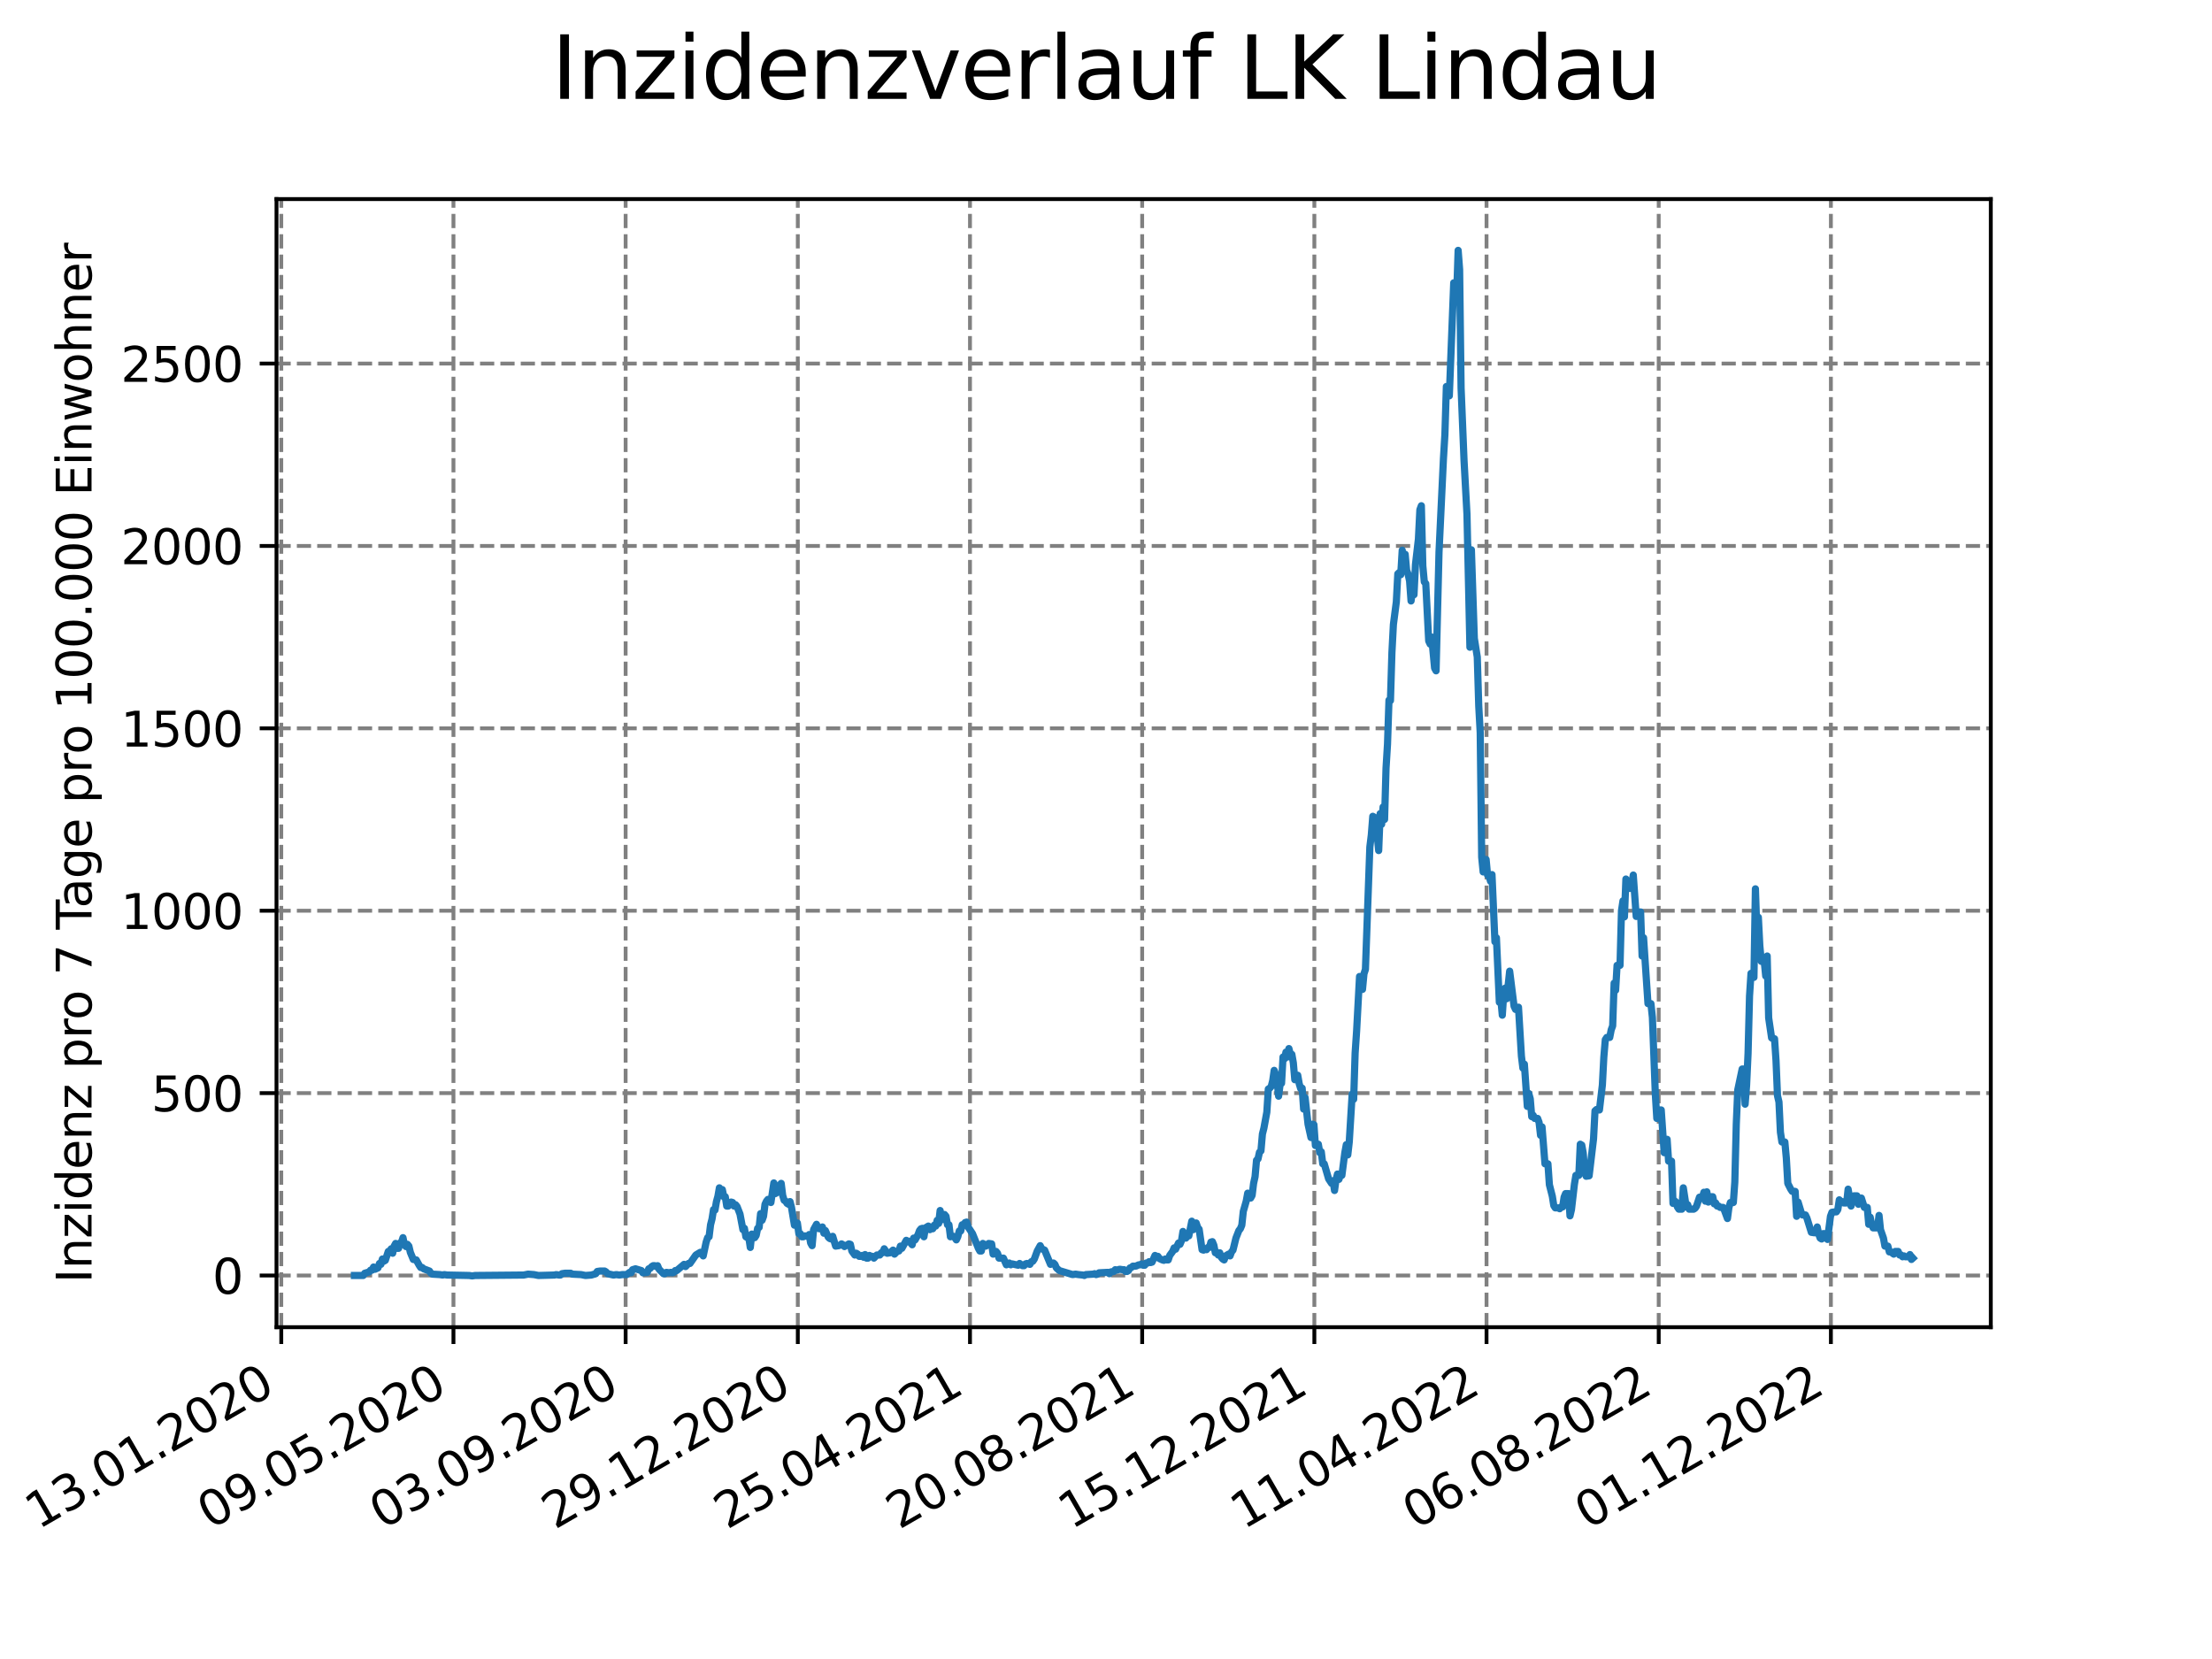 <?xml version="1.0" encoding="utf-8" standalone="no"?>
<!DOCTYPE svg PUBLIC "-//W3C//DTD SVG 1.1//EN"
  "http://www.w3.org/Graphics/SVG/1.1/DTD/svg11.dtd">
<svg xmlns:xlink="http://www.w3.org/1999/xlink" width="460.8pt" height="345.6pt" viewBox="0 0 460.8 345.6" xmlns="http://www.w3.org/2000/svg" version="1.1">
 <defs>
  <style type="text/css">*{stroke-linejoin: round; stroke-linecap: butt}</style>
 </defs>
 <g id="figure_1">
  <g id="patch_1">
   <path d="M 0 345.6 
L 460.8 345.6 
L 460.8 0 
L 0 0 
z
" style="fill: #ffffff"/>
  </g>
  <g id="axes_1">
   <g id="patch_2">
    <path d="M 57.6 276.48 
L 414.72 276.48 
L 414.72 41.472 
L 57.6 41.472 
z
" style="fill: #ffffff"/>
   </g>
   <g id="matplotlib.axis_1">
    <g id="xtick_1">
     <g id="line2d_1">
      <path d="M 58.594 276.48 
L 58.594 41.472 
" clip-path="url(#pe827879bd5)" style="fill: none; stroke-dasharray: 2.96,1.28; stroke-dashoffset: 0; stroke: #808080; stroke-width: 0.8"/>
     </g>
     <g id="line2d_2">
      <defs>
       <path id="m6df53d3aa4" d="M 0 0 
L 0 3.5 
" style="stroke: #000000; stroke-width: 0.8"/>
      </defs>
      <g>
       <use xlink:href="#m6df53d3aa4" x="58.594" y="276.48" style="stroke: #000000; stroke-width: 0.8"/>
      </g>
     </g>
     <g id="text_1">
      <!-- 13.01.2020 -->
      <g transform="translate(7.969 318.689) rotate(-30) scale(0.1 -0.1)">
       <defs>
        <path id="DejaVuSans-31" d="M 794 531 
L 1825 531 
L 1825 4091 
L 703 3866 
L 703 4441 
L 1819 4666 
L 2450 4666 
L 2450 531 
L 3481 531 
L 3481 0 
L 794 0 
L 794 531 
z
" transform="scale(0.016)"/>
        <path id="DejaVuSans-33" d="M 2597 2516 
Q 3050 2419 3304 2112 
Q 3559 1806 3559 1356 
Q 3559 666 3084 287 
Q 2609 -91 1734 -91 
Q 1441 -91 1130 -33 
Q 819 25 488 141 
L 488 750 
Q 750 597 1062 519 
Q 1375 441 1716 441 
Q 2309 441 2620 675 
Q 2931 909 2931 1356 
Q 2931 1769 2642 2001 
Q 2353 2234 1838 2234 
L 1294 2234 
L 1294 2753 
L 1863 2753 
Q 2328 2753 2575 2939 
Q 2822 3125 2822 3475 
Q 2822 3834 2567 4026 
Q 2313 4219 1838 4219 
Q 1578 4219 1281 4162 
Q 984 4106 628 3988 
L 628 4550 
Q 988 4650 1302 4700 
Q 1616 4750 1894 4750 
Q 2613 4750 3031 4423 
Q 3450 4097 3450 3541 
Q 3450 3153 3228 2886 
Q 3006 2619 2597 2516 
z
" transform="scale(0.016)"/>
        <path id="DejaVuSans-2e" d="M 684 794 
L 1344 794 
L 1344 0 
L 684 0 
L 684 794 
z
" transform="scale(0.016)"/>
        <path id="DejaVuSans-30" d="M 2034 4250 
Q 1547 4250 1301 3770 
Q 1056 3291 1056 2328 
Q 1056 1369 1301 889 
Q 1547 409 2034 409 
Q 2525 409 2770 889 
Q 3016 1369 3016 2328 
Q 3016 3291 2770 3770 
Q 2525 4250 2034 4250 
z
M 2034 4750 
Q 2819 4750 3233 4129 
Q 3647 3509 3647 2328 
Q 3647 1150 3233 529 
Q 2819 -91 2034 -91 
Q 1250 -91 836 529 
Q 422 1150 422 2328 
Q 422 3509 836 4129 
Q 1250 4750 2034 4750 
z
" transform="scale(0.016)"/>
        <path id="DejaVuSans-32" d="M 1228 531 
L 3431 531 
L 3431 0 
L 469 0 
L 469 531 
Q 828 903 1448 1529 
Q 2069 2156 2228 2338 
Q 2531 2678 2651 2914 
Q 2772 3150 2772 3378 
Q 2772 3750 2511 3984 
Q 2250 4219 1831 4219 
Q 1534 4219 1204 4116 
Q 875 4013 500 3803 
L 500 4441 
Q 881 4594 1212 4672 
Q 1544 4750 1819 4750 
Q 2544 4750 2975 4387 
Q 3406 4025 3406 3419 
Q 3406 3131 3298 2873 
Q 3191 2616 2906 2266 
Q 2828 2175 2409 1742 
Q 1991 1309 1228 531 
z
" transform="scale(0.016)"/>
       </defs>
       <use xlink:href="#DejaVuSans-31"/>
       <use xlink:href="#DejaVuSans-33" x="63.623"/>
       <use xlink:href="#DejaVuSans-2e" x="127.246"/>
       <use xlink:href="#DejaVuSans-30" x="159.033"/>
       <use xlink:href="#DejaVuSans-31" x="222.656"/>
       <use xlink:href="#DejaVuSans-2e" x="286.279"/>
       <use xlink:href="#DejaVuSans-32" x="318.066"/>
       <use xlink:href="#DejaVuSans-30" x="381.689"/>
       <use xlink:href="#DejaVuSans-32" x="445.312"/>
       <use xlink:href="#DejaVuSans-30" x="508.936"/>
      </g>
     </g>
    </g>
    <g id="xtick_2">
     <g id="line2d_3">
      <path d="M 94.462 276.48 
L 94.462 41.472 
" clip-path="url(#pe827879bd5)" style="fill: none; stroke-dasharray: 2.96,1.28; stroke-dashoffset: 0; stroke: #808080; stroke-width: 0.8"/>
     </g>
     <g id="line2d_4">
      <g>
       <use xlink:href="#m6df53d3aa4" x="94.462" y="276.48" style="stroke: #000000; stroke-width: 0.8"/>
      </g>
     </g>
     <g id="text_2">
      <!-- 09.05.2020 -->
      <g transform="translate(43.837 318.689) rotate(-30) scale(0.1 -0.1)">
       <defs>
        <path id="DejaVuSans-39" d="M 703 97 
L 703 672 
Q 941 559 1184 500 
Q 1428 441 1663 441 
Q 2288 441 2617 861 
Q 2947 1281 2994 2138 
Q 2813 1869 2534 1725 
Q 2256 1581 1919 1581 
Q 1219 1581 811 2004 
Q 403 2428 403 3163 
Q 403 3881 828 4315 
Q 1253 4750 1959 4750 
Q 2769 4750 3195 4129 
Q 3622 3509 3622 2328 
Q 3622 1225 3098 567 
Q 2575 -91 1691 -91 
Q 1453 -91 1209 -44 
Q 966 3 703 97 
z
M 1959 2075 
Q 2384 2075 2632 2365 
Q 2881 2656 2881 3163 
Q 2881 3666 2632 3958 
Q 2384 4250 1959 4250 
Q 1534 4250 1286 3958 
Q 1038 3666 1038 3163 
Q 1038 2656 1286 2365 
Q 1534 2075 1959 2075 
z
" transform="scale(0.016)"/>
        <path id="DejaVuSans-35" d="M 691 4666 
L 3169 4666 
L 3169 4134 
L 1269 4134 
L 1269 2991 
Q 1406 3038 1543 3061 
Q 1681 3084 1819 3084 
Q 2600 3084 3056 2656 
Q 3513 2228 3513 1497 
Q 3513 744 3044 326 
Q 2575 -91 1722 -91 
Q 1428 -91 1123 -41 
Q 819 9 494 109 
L 494 744 
Q 775 591 1075 516 
Q 1375 441 1709 441 
Q 2250 441 2565 725 
Q 2881 1009 2881 1497 
Q 2881 1984 2565 2268 
Q 2250 2553 1709 2553 
Q 1456 2553 1204 2497 
Q 953 2441 691 2322 
L 691 4666 
z
" transform="scale(0.016)"/>
       </defs>
       <use xlink:href="#DejaVuSans-30"/>
       <use xlink:href="#DejaVuSans-39" x="63.623"/>
       <use xlink:href="#DejaVuSans-2e" x="127.246"/>
       <use xlink:href="#DejaVuSans-30" x="159.033"/>
       <use xlink:href="#DejaVuSans-35" x="222.656"/>
       <use xlink:href="#DejaVuSans-2e" x="286.279"/>
       <use xlink:href="#DejaVuSans-32" x="318.066"/>
       <use xlink:href="#DejaVuSans-30" x="381.689"/>
       <use xlink:href="#DejaVuSans-32" x="445.312"/>
       <use xlink:href="#DejaVuSans-30" x="508.936"/>
      </g>
     </g>
    </g>
    <g id="xtick_3">
     <g id="line2d_5">
      <path d="M 130.33 276.48 
L 130.33 41.472 
" clip-path="url(#pe827879bd5)" style="fill: none; stroke-dasharray: 2.96,1.28; stroke-dashoffset: 0; stroke: #808080; stroke-width: 0.8"/>
     </g>
     <g id="line2d_6">
      <g>
       <use xlink:href="#m6df53d3aa4" x="130.33" y="276.48" style="stroke: #000000; stroke-width: 0.8"/>
      </g>
     </g>
     <g id="text_3">
      <!-- 03.09.2020 -->
      <g transform="translate(79.705 318.689) rotate(-30) scale(0.1 -0.1)">
       <use xlink:href="#DejaVuSans-30"/>
       <use xlink:href="#DejaVuSans-33" x="63.623"/>
       <use xlink:href="#DejaVuSans-2e" x="127.246"/>
       <use xlink:href="#DejaVuSans-30" x="159.033"/>
       <use xlink:href="#DejaVuSans-39" x="222.656"/>
       <use xlink:href="#DejaVuSans-2e" x="286.279"/>
       <use xlink:href="#DejaVuSans-32" x="318.066"/>
       <use xlink:href="#DejaVuSans-30" x="381.689"/>
       <use xlink:href="#DejaVuSans-32" x="445.312"/>
       <use xlink:href="#DejaVuSans-30" x="508.936"/>
      </g>
     </g>
    </g>
    <g id="xtick_4">
     <g id="line2d_7">
      <path d="M 166.199 276.48 
L 166.199 41.472 
" clip-path="url(#pe827879bd5)" style="fill: none; stroke-dasharray: 2.96,1.28; stroke-dashoffset: 0; stroke: #808080; stroke-width: 0.8"/>
     </g>
     <g id="line2d_8">
      <g>
       <use xlink:href="#m6df53d3aa4" x="166.199" y="276.48" style="stroke: #000000; stroke-width: 0.8"/>
      </g>
     </g>
     <g id="text_4">
      <!-- 29.12.2020 -->
      <g transform="translate(115.574 318.689) rotate(-30) scale(0.1 -0.1)">
       <use xlink:href="#DejaVuSans-32"/>
       <use xlink:href="#DejaVuSans-39" x="63.623"/>
       <use xlink:href="#DejaVuSans-2e" x="127.246"/>
       <use xlink:href="#DejaVuSans-31" x="159.033"/>
       <use xlink:href="#DejaVuSans-32" x="222.656"/>
       <use xlink:href="#DejaVuSans-2e" x="286.279"/>
       <use xlink:href="#DejaVuSans-32" x="318.066"/>
       <use xlink:href="#DejaVuSans-30" x="381.689"/>
       <use xlink:href="#DejaVuSans-32" x="445.312"/>
       <use xlink:href="#DejaVuSans-30" x="508.936"/>
      </g>
     </g>
    </g>
    <g id="xtick_5">
     <g id="line2d_9">
      <path d="M 202.067 276.48 
L 202.067 41.472 
" clip-path="url(#pe827879bd5)" style="fill: none; stroke-dasharray: 2.96,1.28; stroke-dashoffset: 0; stroke: #808080; stroke-width: 0.8"/>
     </g>
     <g id="line2d_10">
      <g>
       <use xlink:href="#m6df53d3aa4" x="202.067" y="276.48" style="stroke: #000000; stroke-width: 0.8"/>
      </g>
     </g>
     <g id="text_5">
      <!-- 25.04.2021 -->
      <g transform="translate(151.442 318.689) rotate(-30) scale(0.1 -0.1)">
       <defs>
        <path id="DejaVuSans-34" d="M 2419 4116 
L 825 1625 
L 2419 1625 
L 2419 4116 
z
M 2253 4666 
L 3047 4666 
L 3047 1625 
L 3713 1625 
L 3713 1100 
L 3047 1100 
L 3047 0 
L 2419 0 
L 2419 1100 
L 313 1100 
L 313 1709 
L 2253 4666 
z
" transform="scale(0.016)"/>
       </defs>
       <use xlink:href="#DejaVuSans-32"/>
       <use xlink:href="#DejaVuSans-35" x="63.623"/>
       <use xlink:href="#DejaVuSans-2e" x="127.246"/>
       <use xlink:href="#DejaVuSans-30" x="159.033"/>
       <use xlink:href="#DejaVuSans-34" x="222.656"/>
       <use xlink:href="#DejaVuSans-2e" x="286.279"/>
       <use xlink:href="#DejaVuSans-32" x="318.066"/>
       <use xlink:href="#DejaVuSans-30" x="381.689"/>
       <use xlink:href="#DejaVuSans-32" x="445.312"/>
       <use xlink:href="#DejaVuSans-31" x="508.936"/>
      </g>
     </g>
    </g>
    <g id="xtick_6">
     <g id="line2d_11">
      <path d="M 237.936 276.48 
L 237.936 41.472 
" clip-path="url(#pe827879bd5)" style="fill: none; stroke-dasharray: 2.96,1.28; stroke-dashoffset: 0; stroke: #808080; stroke-width: 0.8"/>
     </g>
     <g id="line2d_12">
      <g>
       <use xlink:href="#m6df53d3aa4" x="237.936" y="276.48" style="stroke: #000000; stroke-width: 0.8"/>
      </g>
     </g>
     <g id="text_6">
      <!-- 20.08.2021 -->
      <g transform="translate(187.31 318.689) rotate(-30) scale(0.1 -0.1)">
       <defs>
        <path id="DejaVuSans-38" d="M 2034 2216 
Q 1584 2216 1326 1975 
Q 1069 1734 1069 1313 
Q 1069 891 1326 650 
Q 1584 409 2034 409 
Q 2484 409 2743 651 
Q 3003 894 3003 1313 
Q 3003 1734 2745 1975 
Q 2488 2216 2034 2216 
z
M 1403 2484 
Q 997 2584 770 2862 
Q 544 3141 544 3541 
Q 544 4100 942 4425 
Q 1341 4750 2034 4750 
Q 2731 4750 3128 4425 
Q 3525 4100 3525 3541 
Q 3525 3141 3298 2862 
Q 3072 2584 2669 2484 
Q 3125 2378 3379 2068 
Q 3634 1759 3634 1313 
Q 3634 634 3220 271 
Q 2806 -91 2034 -91 
Q 1263 -91 848 271 
Q 434 634 434 1313 
Q 434 1759 690 2068 
Q 947 2378 1403 2484 
z
M 1172 3481 
Q 1172 3119 1398 2916 
Q 1625 2713 2034 2713 
Q 2441 2713 2670 2916 
Q 2900 3119 2900 3481 
Q 2900 3844 2670 4047 
Q 2441 4250 2034 4250 
Q 1625 4250 1398 4047 
Q 1172 3844 1172 3481 
z
" transform="scale(0.016)"/>
       </defs>
       <use xlink:href="#DejaVuSans-32"/>
       <use xlink:href="#DejaVuSans-30" x="63.623"/>
       <use xlink:href="#DejaVuSans-2e" x="127.246"/>
       <use xlink:href="#DejaVuSans-30" x="159.033"/>
       <use xlink:href="#DejaVuSans-38" x="222.656"/>
       <use xlink:href="#DejaVuSans-2e" x="286.279"/>
       <use xlink:href="#DejaVuSans-32" x="318.066"/>
       <use xlink:href="#DejaVuSans-30" x="381.689"/>
       <use xlink:href="#DejaVuSans-32" x="445.312"/>
       <use xlink:href="#DejaVuSans-31" x="508.936"/>
      </g>
     </g>
    </g>
    <g id="xtick_7">
     <g id="line2d_13">
      <path d="M 273.804 276.48 
L 273.804 41.472 
" clip-path="url(#pe827879bd5)" style="fill: none; stroke-dasharray: 2.96,1.28; stroke-dashoffset: 0; stroke: #808080; stroke-width: 0.8"/>
     </g>
     <g id="line2d_14">
      <g>
       <use xlink:href="#m6df53d3aa4" x="273.804" y="276.48" style="stroke: #000000; stroke-width: 0.8"/>
      </g>
     </g>
     <g id="text_7">
      <!-- 15.12.2021 -->
      <g transform="translate(223.179 318.689) rotate(-30) scale(0.1 -0.1)">
       <use xlink:href="#DejaVuSans-31"/>
       <use xlink:href="#DejaVuSans-35" x="63.623"/>
       <use xlink:href="#DejaVuSans-2e" x="127.246"/>
       <use xlink:href="#DejaVuSans-31" x="159.033"/>
       <use xlink:href="#DejaVuSans-32" x="222.656"/>
       <use xlink:href="#DejaVuSans-2e" x="286.279"/>
       <use xlink:href="#DejaVuSans-32" x="318.066"/>
       <use xlink:href="#DejaVuSans-30" x="381.689"/>
       <use xlink:href="#DejaVuSans-32" x="445.312"/>
       <use xlink:href="#DejaVuSans-31" x="508.936"/>
      </g>
     </g>
    </g>
    <g id="xtick_8">
     <g id="line2d_15">
      <path d="M 309.672 276.48 
L 309.672 41.472 
" clip-path="url(#pe827879bd5)" style="fill: none; stroke-dasharray: 2.96,1.28; stroke-dashoffset: 0; stroke: #808080; stroke-width: 0.8"/>
     </g>
     <g id="line2d_16">
      <g>
       <use xlink:href="#m6df53d3aa4" x="309.672" y="276.48" style="stroke: #000000; stroke-width: 0.8"/>
      </g>
     </g>
     <g id="text_8">
      <!-- 11.04.2022 -->
      <g transform="translate(259.047 318.689) rotate(-30) scale(0.1 -0.1)">
       <use xlink:href="#DejaVuSans-31"/>
       <use xlink:href="#DejaVuSans-31" x="63.623"/>
       <use xlink:href="#DejaVuSans-2e" x="127.246"/>
       <use xlink:href="#DejaVuSans-30" x="159.033"/>
       <use xlink:href="#DejaVuSans-34" x="222.656"/>
       <use xlink:href="#DejaVuSans-2e" x="286.279"/>
       <use xlink:href="#DejaVuSans-32" x="318.066"/>
       <use xlink:href="#DejaVuSans-30" x="381.689"/>
       <use xlink:href="#DejaVuSans-32" x="445.312"/>
       <use xlink:href="#DejaVuSans-32" x="508.936"/>
      </g>
     </g>
    </g>
    <g id="xtick_9">
     <g id="line2d_17">
      <path d="M 345.541 276.48 
L 345.541 41.472 
" clip-path="url(#pe827879bd5)" style="fill: none; stroke-dasharray: 2.96,1.28; stroke-dashoffset: 0; stroke: #808080; stroke-width: 0.8"/>
     </g>
     <g id="line2d_18">
      <g>
       <use xlink:href="#m6df53d3aa4" x="345.541" y="276.48" style="stroke: #000000; stroke-width: 0.8"/>
      </g>
     </g>
     <g id="text_9">
      <!-- 06.08.2022 -->
      <g transform="translate(294.915 318.689) rotate(-30) scale(0.1 -0.1)">
       <defs>
        <path id="DejaVuSans-36" d="M 2113 2584 
Q 1688 2584 1439 2293 
Q 1191 2003 1191 1497 
Q 1191 994 1439 701 
Q 1688 409 2113 409 
Q 2538 409 2786 701 
Q 3034 994 3034 1497 
Q 3034 2003 2786 2293 
Q 2538 2584 2113 2584 
z
M 3366 4563 
L 3366 3988 
Q 3128 4100 2886 4159 
Q 2644 4219 2406 4219 
Q 1781 4219 1451 3797 
Q 1122 3375 1075 2522 
Q 1259 2794 1537 2939 
Q 1816 3084 2150 3084 
Q 2853 3084 3261 2657 
Q 3669 2231 3669 1497 
Q 3669 778 3244 343 
Q 2819 -91 2113 -91 
Q 1303 -91 875 529 
Q 447 1150 447 2328 
Q 447 3434 972 4092 
Q 1497 4750 2381 4750 
Q 2619 4750 2861 4703 
Q 3103 4656 3366 4563 
z
" transform="scale(0.016)"/>
       </defs>
       <use xlink:href="#DejaVuSans-30"/>
       <use xlink:href="#DejaVuSans-36" x="63.623"/>
       <use xlink:href="#DejaVuSans-2e" x="127.246"/>
       <use xlink:href="#DejaVuSans-30" x="159.033"/>
       <use xlink:href="#DejaVuSans-38" x="222.656"/>
       <use xlink:href="#DejaVuSans-2e" x="286.279"/>
       <use xlink:href="#DejaVuSans-32" x="318.066"/>
       <use xlink:href="#DejaVuSans-30" x="381.689"/>
       <use xlink:href="#DejaVuSans-32" x="445.312"/>
       <use xlink:href="#DejaVuSans-32" x="508.936"/>
      </g>
     </g>
    </g>
    <g id="xtick_10">
     <g id="line2d_19">
      <path d="M 381.409 276.48 
L 381.409 41.472 
" clip-path="url(#pe827879bd5)" style="fill: none; stroke-dasharray: 2.96,1.28; stroke-dashoffset: 0; stroke: #808080; stroke-width: 0.8"/>
     </g>
     <g id="line2d_20">
      <g>
       <use xlink:href="#m6df53d3aa4" x="381.409" y="276.48" style="stroke: #000000; stroke-width: 0.8"/>
      </g>
     </g>
     <g id="text_10">
      <!-- 01.12.2022 -->
      <g transform="translate(330.784 318.689) rotate(-30) scale(0.1 -0.1)">
       <use xlink:href="#DejaVuSans-30"/>
       <use xlink:href="#DejaVuSans-31" x="63.623"/>
       <use xlink:href="#DejaVuSans-2e" x="127.246"/>
       <use xlink:href="#DejaVuSans-31" x="159.033"/>
       <use xlink:href="#DejaVuSans-32" x="222.656"/>
       <use xlink:href="#DejaVuSans-2e" x="286.279"/>
       <use xlink:href="#DejaVuSans-32" x="318.066"/>
       <use xlink:href="#DejaVuSans-30" x="381.689"/>
       <use xlink:href="#DejaVuSans-32" x="445.312"/>
       <use xlink:href="#DejaVuSans-32" x="508.936"/>
      </g>
     </g>
    </g>
   </g>
   <g id="matplotlib.axis_2">
    <g id="ytick_1">
     <g id="line2d_21">
      <path d="M 57.6 265.705 
L 414.72 265.705 
" clip-path="url(#pe827879bd5)" style="fill: none; stroke-dasharray: 2.96,1.28; stroke-dashoffset: 0; stroke: #808080; stroke-width: 0.8"/>
     </g>
     <g id="line2d_22">
      <defs>
       <path id="m2a00f0e0e4" d="M 0 0 
L -3.5 0 
" style="stroke: #000000; stroke-width: 0.8"/>
      </defs>
      <g>
       <use xlink:href="#m2a00f0e0e4" x="57.6" y="265.705" style="stroke: #000000; stroke-width: 0.8"/>
      </g>
     </g>
     <g id="text_11">
      <!-- 0 -->
      <g transform="translate(44.237 269.504) scale(0.1 -0.1)">
       <use xlink:href="#DejaVuSans-30"/>
      </g>
     </g>
    </g>
    <g id="ytick_2">
     <g id="line2d_23">
      <path d="M 57.6 227.712 
L 414.72 227.712 
" clip-path="url(#pe827879bd5)" style="fill: none; stroke-dasharray: 2.96,1.28; stroke-dashoffset: 0; stroke: #808080; stroke-width: 0.8"/>
     </g>
     <g id="line2d_24">
      <g>
       <use xlink:href="#m2a00f0e0e4" x="57.6" y="227.712" style="stroke: #000000; stroke-width: 0.8"/>
      </g>
     </g>
     <g id="text_12">
      <!-- 500 -->
      <g transform="translate(31.512 231.511) scale(0.1 -0.1)">
       <use xlink:href="#DejaVuSans-35"/>
       <use xlink:href="#DejaVuSans-30" x="63.623"/>
       <use xlink:href="#DejaVuSans-30" x="127.246"/>
      </g>
     </g>
    </g>
    <g id="ytick_3">
     <g id="line2d_25">
      <path d="M 57.6 189.719 
L 414.72 189.719 
" clip-path="url(#pe827879bd5)" style="fill: none; stroke-dasharray: 2.96,1.28; stroke-dashoffset: 0; stroke: #808080; stroke-width: 0.8"/>
     </g>
     <g id="line2d_26">
      <g>
       <use xlink:href="#m2a00f0e0e4" x="57.6" y="189.719" style="stroke: #000000; stroke-width: 0.8"/>
      </g>
     </g>
     <g id="text_13">
      <!-- 1000 -->
      <g transform="translate(25.15 193.519) scale(0.1 -0.1)">
       <use xlink:href="#DejaVuSans-31"/>
       <use xlink:href="#DejaVuSans-30" x="63.623"/>
       <use xlink:href="#DejaVuSans-30" x="127.246"/>
       <use xlink:href="#DejaVuSans-30" x="190.869"/>
      </g>
     </g>
    </g>
    <g id="ytick_4">
     <g id="line2d_27">
      <path d="M 57.6 151.726 
L 414.72 151.726 
" clip-path="url(#pe827879bd5)" style="fill: none; stroke-dasharray: 2.96,1.28; stroke-dashoffset: 0; stroke: #808080; stroke-width: 0.8"/>
     </g>
     <g id="line2d_28">
      <g>
       <use xlink:href="#m2a00f0e0e4" x="57.6" y="151.726" style="stroke: #000000; stroke-width: 0.8"/>
      </g>
     </g>
     <g id="text_14">
      <!-- 1500 -->
      <g transform="translate(25.15 155.526) scale(0.1 -0.1)">
       <use xlink:href="#DejaVuSans-31"/>
       <use xlink:href="#DejaVuSans-35" x="63.623"/>
       <use xlink:href="#DejaVuSans-30" x="127.246"/>
       <use xlink:href="#DejaVuSans-30" x="190.869"/>
      </g>
     </g>
    </g>
    <g id="ytick_5">
     <g id="line2d_29">
      <path d="M 57.6 113.734 
L 414.72 113.734 
" clip-path="url(#pe827879bd5)" style="fill: none; stroke-dasharray: 2.96,1.28; stroke-dashoffset: 0; stroke: #808080; stroke-width: 0.8"/>
     </g>
     <g id="line2d_30">
      <g>
       <use xlink:href="#m2a00f0e0e4" x="57.6" y="113.734" style="stroke: #000000; stroke-width: 0.8"/>
      </g>
     </g>
     <g id="text_15">
      <!-- 2000 -->
      <g transform="translate(25.15 117.533) scale(0.1 -0.1)">
       <use xlink:href="#DejaVuSans-32"/>
       <use xlink:href="#DejaVuSans-30" x="63.623"/>
       <use xlink:href="#DejaVuSans-30" x="127.246"/>
       <use xlink:href="#DejaVuSans-30" x="190.869"/>
      </g>
     </g>
    </g>
    <g id="ytick_6">
     <g id="line2d_31">
      <path d="M 57.6 75.741 
L 414.72 75.741 
" clip-path="url(#pe827879bd5)" style="fill: none; stroke-dasharray: 2.96,1.28; stroke-dashoffset: 0; stroke: #808080; stroke-width: 0.8"/>
     </g>
     <g id="line2d_32">
      <g>
       <use xlink:href="#m2a00f0e0e4" x="57.6" y="75.741" style="stroke: #000000; stroke-width: 0.8"/>
      </g>
     </g>
     <g id="text_16">
      <!-- 2500 -->
      <g transform="translate(25.15 79.54) scale(0.1 -0.1)">
       <use xlink:href="#DejaVuSans-32"/>
       <use xlink:href="#DejaVuSans-35" x="63.623"/>
       <use xlink:href="#DejaVuSans-30" x="127.246"/>
       <use xlink:href="#DejaVuSans-30" x="190.869"/>
      </g>
     </g>
    </g>
    <g id="text_17">
     <!-- Inzidenz pro 7 Tage pro 100.000 Einwohner -->
     <g transform="translate(19.07 267.301) rotate(-90) scale(0.1 -0.1)">
      <defs>
       <path id="DejaVuSans-49" d="M 628 4666 
L 1259 4666 
L 1259 0 
L 628 0 
L 628 4666 
z
" transform="scale(0.016)"/>
       <path id="DejaVuSans-6e" d="M 3513 2113 
L 3513 0 
L 2938 0 
L 2938 2094 
Q 2938 2591 2744 2837 
Q 2550 3084 2163 3084 
Q 1697 3084 1428 2787 
Q 1159 2491 1159 1978 
L 1159 0 
L 581 0 
L 581 3500 
L 1159 3500 
L 1159 2956 
Q 1366 3272 1645 3428 
Q 1925 3584 2291 3584 
Q 2894 3584 3203 3211 
Q 3513 2838 3513 2113 
z
" transform="scale(0.016)"/>
       <path id="DejaVuSans-7a" d="M 353 3500 
L 3084 3500 
L 3084 2975 
L 922 459 
L 3084 459 
L 3084 0 
L 275 0 
L 275 525 
L 2438 3041 
L 353 3041 
L 353 3500 
z
" transform="scale(0.016)"/>
       <path id="DejaVuSans-69" d="M 603 3500 
L 1178 3500 
L 1178 0 
L 603 0 
L 603 3500 
z
M 603 4863 
L 1178 4863 
L 1178 4134 
L 603 4134 
L 603 4863 
z
" transform="scale(0.016)"/>
       <path id="DejaVuSans-64" d="M 2906 2969 
L 2906 4863 
L 3481 4863 
L 3481 0 
L 2906 0 
L 2906 525 
Q 2725 213 2448 61 
Q 2172 -91 1784 -91 
Q 1150 -91 751 415 
Q 353 922 353 1747 
Q 353 2572 751 3078 
Q 1150 3584 1784 3584 
Q 2172 3584 2448 3432 
Q 2725 3281 2906 2969 
z
M 947 1747 
Q 947 1113 1208 752 
Q 1469 391 1925 391 
Q 2381 391 2643 752 
Q 2906 1113 2906 1747 
Q 2906 2381 2643 2742 
Q 2381 3103 1925 3103 
Q 1469 3103 1208 2742 
Q 947 2381 947 1747 
z
" transform="scale(0.016)"/>
       <path id="DejaVuSans-65" d="M 3597 1894 
L 3597 1613 
L 953 1613 
Q 991 1019 1311 708 
Q 1631 397 2203 397 
Q 2534 397 2845 478 
Q 3156 559 3463 722 
L 3463 178 
Q 3153 47 2828 -22 
Q 2503 -91 2169 -91 
Q 1331 -91 842 396 
Q 353 884 353 1716 
Q 353 2575 817 3079 
Q 1281 3584 2069 3584 
Q 2775 3584 3186 3129 
Q 3597 2675 3597 1894 
z
M 3022 2063 
Q 3016 2534 2758 2815 
Q 2500 3097 2075 3097 
Q 1594 3097 1305 2825 
Q 1016 2553 972 2059 
L 3022 2063 
z
" transform="scale(0.016)"/>
       <path id="DejaVuSans-20" transform="scale(0.016)"/>
       <path id="DejaVuSans-70" d="M 1159 525 
L 1159 -1331 
L 581 -1331 
L 581 3500 
L 1159 3500 
L 1159 2969 
Q 1341 3281 1617 3432 
Q 1894 3584 2278 3584 
Q 2916 3584 3314 3078 
Q 3713 2572 3713 1747 
Q 3713 922 3314 415 
Q 2916 -91 2278 -91 
Q 1894 -91 1617 61 
Q 1341 213 1159 525 
z
M 3116 1747 
Q 3116 2381 2855 2742 
Q 2594 3103 2138 3103 
Q 1681 3103 1420 2742 
Q 1159 2381 1159 1747 
Q 1159 1113 1420 752 
Q 1681 391 2138 391 
Q 2594 391 2855 752 
Q 3116 1113 3116 1747 
z
" transform="scale(0.016)"/>
       <path id="DejaVuSans-72" d="M 2631 2963 
Q 2534 3019 2420 3045 
Q 2306 3072 2169 3072 
Q 1681 3072 1420 2755 
Q 1159 2438 1159 1844 
L 1159 0 
L 581 0 
L 581 3500 
L 1159 3500 
L 1159 2956 
Q 1341 3275 1631 3429 
Q 1922 3584 2338 3584 
Q 2397 3584 2469 3576 
Q 2541 3569 2628 3553 
L 2631 2963 
z
" transform="scale(0.016)"/>
       <path id="DejaVuSans-6f" d="M 1959 3097 
Q 1497 3097 1228 2736 
Q 959 2375 959 1747 
Q 959 1119 1226 758 
Q 1494 397 1959 397 
Q 2419 397 2687 759 
Q 2956 1122 2956 1747 
Q 2956 2369 2687 2733 
Q 2419 3097 1959 3097 
z
M 1959 3584 
Q 2709 3584 3137 3096 
Q 3566 2609 3566 1747 
Q 3566 888 3137 398 
Q 2709 -91 1959 -91 
Q 1206 -91 779 398 
Q 353 888 353 1747 
Q 353 2609 779 3096 
Q 1206 3584 1959 3584 
z
" transform="scale(0.016)"/>
       <path id="DejaVuSans-37" d="M 525 4666 
L 3525 4666 
L 3525 4397 
L 1831 0 
L 1172 0 
L 2766 4134 
L 525 4134 
L 525 4666 
z
" transform="scale(0.016)"/>
       <path id="DejaVuSans-54" d="M -19 4666 
L 3928 4666 
L 3928 4134 
L 2272 4134 
L 2272 0 
L 1638 0 
L 1638 4134 
L -19 4134 
L -19 4666 
z
" transform="scale(0.016)"/>
       <path id="DejaVuSans-61" d="M 2194 1759 
Q 1497 1759 1228 1600 
Q 959 1441 959 1056 
Q 959 750 1161 570 
Q 1363 391 1709 391 
Q 2188 391 2477 730 
Q 2766 1069 2766 1631 
L 2766 1759 
L 2194 1759 
z
M 3341 1997 
L 3341 0 
L 2766 0 
L 2766 531 
Q 2569 213 2275 61 
Q 1981 -91 1556 -91 
Q 1019 -91 701 211 
Q 384 513 384 1019 
Q 384 1609 779 1909 
Q 1175 2209 1959 2209 
L 2766 2209 
L 2766 2266 
Q 2766 2663 2505 2880 
Q 2244 3097 1772 3097 
Q 1472 3097 1187 3025 
Q 903 2953 641 2809 
L 641 3341 
Q 956 3463 1253 3523 
Q 1550 3584 1831 3584 
Q 2591 3584 2966 3190 
Q 3341 2797 3341 1997 
z
" transform="scale(0.016)"/>
       <path id="DejaVuSans-67" d="M 2906 1791 
Q 2906 2416 2648 2759 
Q 2391 3103 1925 3103 
Q 1463 3103 1205 2759 
Q 947 2416 947 1791 
Q 947 1169 1205 825 
Q 1463 481 1925 481 
Q 2391 481 2648 825 
Q 2906 1169 2906 1791 
z
M 3481 434 
Q 3481 -459 3084 -895 
Q 2688 -1331 1869 -1331 
Q 1566 -1331 1297 -1286 
Q 1028 -1241 775 -1147 
L 775 -588 
Q 1028 -725 1275 -790 
Q 1522 -856 1778 -856 
Q 2344 -856 2625 -561 
Q 2906 -266 2906 331 
L 2906 616 
Q 2728 306 2450 153 
Q 2172 0 1784 0 
Q 1141 0 747 490 
Q 353 981 353 1791 
Q 353 2603 747 3093 
Q 1141 3584 1784 3584 
Q 2172 3584 2450 3431 
Q 2728 3278 2906 2969 
L 2906 3500 
L 3481 3500 
L 3481 434 
z
" transform="scale(0.016)"/>
       <path id="DejaVuSans-45" d="M 628 4666 
L 3578 4666 
L 3578 4134 
L 1259 4134 
L 1259 2753 
L 3481 2753 
L 3481 2222 
L 1259 2222 
L 1259 531 
L 3634 531 
L 3634 0 
L 628 0 
L 628 4666 
z
" transform="scale(0.016)"/>
       <path id="DejaVuSans-77" d="M 269 3500 
L 844 3500 
L 1563 769 
L 2278 3500 
L 2956 3500 
L 3675 769 
L 4391 3500 
L 4966 3500 
L 4050 0 
L 3372 0 
L 2619 2869 
L 1863 0 
L 1184 0 
L 269 3500 
z
" transform="scale(0.016)"/>
       <path id="DejaVuSans-68" d="M 3513 2113 
L 3513 0 
L 2938 0 
L 2938 2094 
Q 2938 2591 2744 2837 
Q 2550 3084 2163 3084 
Q 1697 3084 1428 2787 
Q 1159 2491 1159 1978 
L 1159 0 
L 581 0 
L 581 4863 
L 1159 4863 
L 1159 2956 
Q 1366 3272 1645 3428 
Q 1925 3584 2291 3584 
Q 2894 3584 3203 3211 
Q 3513 2838 3513 2113 
z
" transform="scale(0.016)"/>
      </defs>
      <use xlink:href="#DejaVuSans-49"/>
      <use xlink:href="#DejaVuSans-6e" x="29.492"/>
      <use xlink:href="#DejaVuSans-7a" x="92.871"/>
      <use xlink:href="#DejaVuSans-69" x="145.361"/>
      <use xlink:href="#DejaVuSans-64" x="173.145"/>
      <use xlink:href="#DejaVuSans-65" x="236.621"/>
      <use xlink:href="#DejaVuSans-6e" x="298.145"/>
      <use xlink:href="#DejaVuSans-7a" x="361.523"/>
      <use xlink:href="#DejaVuSans-20" x="414.014"/>
      <use xlink:href="#DejaVuSans-70" x="445.801"/>
      <use xlink:href="#DejaVuSans-72" x="509.277"/>
      <use xlink:href="#DejaVuSans-6f" x="548.141"/>
      <use xlink:href="#DejaVuSans-20" x="609.322"/>
      <use xlink:href="#DejaVuSans-37" x="641.109"/>
      <use xlink:href="#DejaVuSans-20" x="704.732"/>
      <use xlink:href="#DejaVuSans-54" x="736.52"/>
      <use xlink:href="#DejaVuSans-61" x="781.104"/>
      <use xlink:href="#DejaVuSans-67" x="842.383"/>
      <use xlink:href="#DejaVuSans-65" x="905.859"/>
      <use xlink:href="#DejaVuSans-20" x="967.383"/>
      <use xlink:href="#DejaVuSans-70" x="999.17"/>
      <use xlink:href="#DejaVuSans-72" x="1062.646"/>
      <use xlink:href="#DejaVuSans-6f" x="1101.51"/>
      <use xlink:href="#DejaVuSans-20" x="1162.691"/>
      <use xlink:href="#DejaVuSans-31" x="1194.479"/>
      <use xlink:href="#DejaVuSans-30" x="1258.102"/>
      <use xlink:href="#DejaVuSans-30" x="1321.725"/>
      <use xlink:href="#DejaVuSans-2e" x="1385.348"/>
      <use xlink:href="#DejaVuSans-30" x="1417.135"/>
      <use xlink:href="#DejaVuSans-30" x="1480.758"/>
      <use xlink:href="#DejaVuSans-30" x="1544.381"/>
      <use xlink:href="#DejaVuSans-20" x="1608.004"/>
      <use xlink:href="#DejaVuSans-45" x="1639.791"/>
      <use xlink:href="#DejaVuSans-69" x="1702.975"/>
      <use xlink:href="#DejaVuSans-6e" x="1730.758"/>
      <use xlink:href="#DejaVuSans-77" x="1794.137"/>
      <use xlink:href="#DejaVuSans-6f" x="1875.924"/>
      <use xlink:href="#DejaVuSans-68" x="1937.105"/>
      <use xlink:href="#DejaVuSans-6e" x="2000.484"/>
      <use xlink:href="#DejaVuSans-65" x="2063.863"/>
      <use xlink:href="#DejaVuSans-72" x="2125.387"/>
     </g>
    </g>
   </g>
   <g id="line2d_33">
    <path d="M 73.833 265.705 
L 75.672 265.705 
L 75.979 265.242 
L 76.898 264.964 
L 77.205 264.593 
L 77.512 264.593 
L 77.818 263.944 
L 78.125 264.408 
L 78.738 264.129 
L 79.044 263.203 
L 79.351 263.388 
L 79.658 262.276 
L 79.964 262.739 
L 80.271 262.554 
L 80.884 260.7 
L 81.19 260.607 
L 81.497 260.144 
L 81.803 261.071 
L 82.11 259.588 
L 82.417 259.032 
L 82.723 260.051 
L 83.03 260.051 
L 83.336 258.939 
L 83.643 258.754 
L 83.949 257.827 
L 84.256 259.31 
L 84.563 259.68 
L 84.869 259.217 
L 85.176 259.588 
L 85.482 260.885 
L 86.095 262.368 
L 86.709 262.461 
L 87.322 263.573 
L 87.628 264.037 
L 87.935 264.037 
L 88.241 264.315 
L 89.468 264.778 
L 89.774 265.242 
L 90.081 265.427 
L 91.614 265.52 
L 92.227 265.612 
L 92.533 265.52 
L 93.146 265.612 
L 97.745 265.705 
L 98.358 265.798 
L 98.971 265.705 
L 109.088 265.612 
L 110.008 265.427 
L 111.234 265.52 
L 112.154 265.705 
L 115.526 265.612 
L 115.832 265.52 
L 116.446 265.612 
L 116.752 265.612 
L 117.059 265.334 
L 117.672 265.242 
L 118.898 265.242 
L 119.205 265.427 
L 121.044 265.52 
L 121.964 265.705 
L 123.19 265.612 
L 124.11 265.334 
L 124.416 264.871 
L 125.029 264.778 
L 125.949 264.778 
L 126.256 264.964 
L 126.562 265.334 
L 127.789 265.612 
L 128.402 265.52 
L 129.015 265.612 
L 129.628 265.52 
L 130.548 265.52 
L 131.161 265.056 
L 131.467 265.149 
L 131.774 264.5 
L 132.387 264.315 
L 133.613 264.686 
L 133.92 265.149 
L 134.84 265.056 
L 135.146 264.315 
L 135.453 264.222 
L 135.759 263.851 
L 136.066 263.666 
L 136.372 263.666 
L 136.679 263.851 
L 136.986 263.666 
L 137.292 264.408 
L 138.212 265.334 
L 138.518 265.334 
L 138.825 265.056 
L 139.438 265.149 
L 139.745 265.056 
L 140.051 265.149 
L 140.358 265.056 
L 140.664 264.686 
L 140.971 264.686 
L 142.504 263.388 
L 142.81 263.851 
L 143.423 263.203 
L 143.73 263.203 
L 144.956 261.442 
L 145.876 260.885 
L 146.183 261.071 
L 146.489 261.627 
L 147.102 258.754 
L 147.409 257.827 
L 147.715 257.641 
L 148.022 255.139 
L 148.329 253.934 
L 148.635 251.987 
L 148.942 252.08 
L 149.248 250.319 
L 149.555 249.207 
L 149.861 247.446 
L 150.168 248.651 
L 150.474 247.817 
L 150.781 249.3 
L 151.088 249.3 
L 151.394 251.246 
L 151.701 251.246 
L 152.314 250.412 
L 152.62 250.504 
L 152.927 251.246 
L 153.234 250.968 
L 153.54 251.339 
L 154.153 252.914 
L 154.766 256.158 
L 155.073 255.88 
L 155.38 257.641 
L 155.686 257.827 
L 155.993 257.827 
L 156.299 259.866 
L 156.606 257.085 
L 157.219 257.827 
L 157.526 257.363 
L 157.832 255.88 
L 158.139 255.695 
L 158.445 252.822 
L 158.752 254.212 
L 159.058 253.378 
L 159.365 250.875 
L 159.672 250.226 
L 159.978 249.856 
L 160.285 249.948 
L 160.591 250.504 
L 161.204 246.426 
L 161.511 248.651 
L 161.817 248.465 
L 162.431 246.89 
L 162.737 246.519 
L 163.044 249.021 
L 163.35 250.041 
L 163.657 250.226 
L 163.963 250.69 
L 164.27 250.875 
L 164.577 250.319 
L 164.883 251.524 
L 165.496 255.231 
L 166.109 254.768 
L 166.416 256.993 
L 166.723 256.993 
L 167.029 257.641 
L 167.336 257.641 
L 167.642 257.456 
L 168.255 257.549 
L 168.562 257.178 
L 168.869 258.939 
L 169.175 259.495 
L 169.482 256.158 
L 170.095 255.046 
L 170.401 255.88 
L 170.708 255.973 
L 171.014 255.88 
L 171.321 255.602 
L 171.628 256.9 
L 171.934 256.344 
L 172.547 257.734 
L 172.854 258.012 
L 173.16 258.105 
L 173.467 257.549 
L 174.08 259.588 
L 174.693 259.495 
L 175 259.402 
L 175.306 259.124 
L 175.613 259.31 
L 175.92 259.68 
L 176.839 259.124 
L 177.146 259.217 
L 177.452 260.607 
L 178.066 261.442 
L 178.372 261.071 
L 178.679 261.256 
L 178.985 261.72 
L 179.292 261.72 
L 179.598 261.534 
L 179.905 261.905 
L 180.212 261.349 
L 180.518 262.09 
L 180.825 262.09 
L 181.131 261.534 
L 181.438 261.72 
L 181.744 261.72 
L 182.051 262.09 
L 182.664 261.442 
L 183.277 261.442 
L 183.584 260.978 
L 183.89 260.978 
L 184.197 260.144 
L 184.81 261.071 
L 185.423 260.978 
L 186.036 260.422 
L 186.343 261.256 
L 186.956 260.607 
L 187.263 260.607 
L 187.569 259.588 
L 187.876 260.051 
L 188.489 258.939 
L 188.795 258.383 
L 189.102 258.661 
L 189.409 258.568 
L 190.022 259.31 
L 190.328 257.919 
L 190.635 258.29 
L 191.248 257.178 
L 191.554 256.344 
L 191.861 255.973 
L 192.168 255.88 
L 192.474 257.641 
L 192.781 255.788 
L 193.394 255.417 
L 193.7 256.158 
L 194.007 255.788 
L 194.314 255.973 
L 194.62 255.231 
L 194.927 255.417 
L 195.233 254.212 
L 195.54 254.861 
L 195.846 252.173 
L 196.153 254.119 
L 196.46 253.007 
L 196.766 253.007 
L 197.073 253.378 
L 197.379 255.139 
L 197.686 255.139 
L 197.992 257.641 
L 198.299 257.456 
L 198.606 257.549 
L 198.912 257.827 
L 199.219 258.29 
L 199.525 257.641 
L 199.832 256.436 
L 200.138 256.436 
L 200.445 255.139 
L 200.752 255.231 
L 201.058 254.675 
L 201.365 254.583 
L 201.671 255.602 
L 202.591 256.993 
L 203.817 260.051 
L 204.124 260.607 
L 204.43 260.607 
L 204.737 259.032 
L 205.043 259.217 
L 205.35 259.588 
L 205.657 259.402 
L 205.963 259.032 
L 206.576 259.124 
L 206.883 261.256 
L 207.189 261.071 
L 207.496 260.7 
L 207.803 261.071 
L 208.109 262.09 
L 209.029 262.09 
L 209.642 263.481 
L 210.255 263.11 
L 210.562 263.481 
L 210.868 263.295 
L 212.094 263.573 
L 212.401 263.203 
L 213.014 263.666 
L 213.321 263.666 
L 213.627 263.295 
L 213.934 263.203 
L 214.547 263.388 
L 214.854 262.832 
L 215.16 262.739 
L 215.467 262.276 
L 216.08 260.607 
L 216.693 259.495 
L 217 260.144 
L 217.613 260.422 
L 218.839 263.388 
L 219.452 263.11 
L 219.759 263.388 
L 220.065 264.129 
L 220.678 264.686 
L 223.437 265.52 
L 224.051 265.427 
L 224.664 265.52 
L 225.583 265.612 
L 225.89 265.705 
L 226.197 265.52 
L 227.729 265.427 
L 228.036 265.334 
L 228.343 265.52 
L 228.649 265.427 
L 228.956 265.149 
L 230.795 265.056 
L 231.102 265.334 
L 231.408 264.964 
L 232.021 264.871 
L 232.328 264.5 
L 232.634 264.593 
L 233.248 264.408 
L 233.861 264.5 
L 234.167 264.5 
L 234.474 264.871 
L 234.78 264.871 
L 235.087 264.686 
L 235.394 264.129 
L 235.7 264.037 
L 236.007 263.759 
L 236.62 263.759 
L 237.233 263.481 
L 237.54 263.481 
L 237.846 263.295 
L 238.153 263.573 
L 238.459 263.573 
L 238.766 263.11 
L 239.072 263.11 
L 239.379 262.832 
L 239.686 263.017 
L 239.992 262.925 
L 240.605 261.534 
L 240.912 261.72 
L 241.218 261.72 
L 241.525 262.183 
L 242.138 262.461 
L 242.445 262.554 
L 242.751 262.276 
L 243.058 262.461 
L 243.364 262.461 
L 243.671 261.534 
L 244.284 260.7 
L 244.591 259.959 
L 244.897 260.237 
L 245.51 258.939 
L 245.817 259.217 
L 246.123 258.476 
L 246.43 256.529 
L 246.737 257.734 
L 247.043 257.919 
L 247.35 257.178 
L 247.656 257.456 
L 248.269 254.397 
L 248.576 256.158 
L 248.883 255.046 
L 249.189 254.768 
L 249.496 255.695 
L 249.802 256.066 
L 250.415 260.329 
L 250.722 260.422 
L 251.029 260.144 
L 251.335 260.329 
L 251.642 259.866 
L 251.948 259.866 
L 252.255 258.754 
L 252.561 258.661 
L 252.868 259.402 
L 253.174 260.978 
L 253.481 260.885 
L 253.788 261.442 
L 254.094 260.978 
L 254.401 261.905 
L 254.707 262.276 
L 255.014 262.461 
L 255.32 261.627 
L 255.934 261.256 
L 256.24 261.627 
L 256.547 260.793 
L 256.853 260.422 
L 257.466 257.919 
L 258.08 256.344 
L 258.386 255.973 
L 258.693 255.231 
L 258.999 252.358 
L 259.612 250.226 
L 259.919 248.558 
L 260.532 249.578 
L 260.839 249.021 
L 261.145 246.519 
L 261.452 245.129 
L 261.758 241.699 
L 262.065 241.421 
L 262.371 240.031 
L 262.678 239.753 
L 262.985 236.231 
L 263.291 235.026 
L 263.904 231.689 
L 264.211 226.869 
L 264.517 226.684 
L 264.824 226.313 
L 265.131 225.108 
L 265.437 222.976 
L 265.744 223.811 
L 266.05 225.201 
L 266.357 228.352 
L 266.663 225.942 
L 266.97 225.664 
L 267.277 220.196 
L 267.583 220.567 
L 267.89 219.176 
L 268.196 220.196 
L 268.503 218.435 
L 268.809 219.64 
L 269.116 219.64 
L 269.423 221.401 
L 269.729 224.923 
L 270.036 224.737 
L 270.342 223.996 
L 270.649 225.757 
L 270.955 226.777 
L 271.262 226.684 
L 271.568 231.04 
L 271.875 228.63 
L 272.488 234.192 
L 273.101 236.972 
L 273.408 234.192 
L 273.714 234.284 
L 274.021 238.641 
L 274.634 238.362 
L 274.941 240.124 
L 275.247 239.938 
L 275.554 242.441 
L 275.86 242.441 
L 276.78 245.592 
L 277.393 246.519 
L 277.7 245.963 
L 278.006 248.002 
L 278.313 245.777 
L 278.62 244.572 
L 278.926 245.685 
L 279.233 244.758 
L 279.539 244.851 
L 280.152 240.124 
L 280.459 238.455 
L 280.766 240.587 
L 281.072 237.899 
L 281.685 227.889 
L 281.992 229.001 
L 282.298 219.362 
L 282.605 214.82 
L 283.218 203.419 
L 283.525 204.439 
L 283.831 206.107 
L 284.138 202.863 
L 284.444 201.936 
L 285.364 176.448 
L 285.671 173.945 
L 285.977 170.052 
L 286.284 170.237 
L 286.59 173.296 
L 286.897 173.945 
L 287.203 177.189 
L 287.51 169.496 
L 287.817 171.72 
L 288.123 168.106 
L 288.43 170.701 
L 288.736 160.042 
L 289.043 155.037 
L 289.349 145.861 
L 289.656 145.953 
L 289.963 135.943 
L 290.269 130.104 
L 290.882 125.377 
L 291.189 119.538 
L 291.495 119.26 
L 291.802 119.723 
L 292.108 114.625 
L 292.415 116.572 
L 292.722 115.459 
L 293.028 118.796 
L 293.335 119.63 
L 293.641 121.021 
L 293.948 125.192 
L 294.254 122.967 
L 294.561 123.894 
L 294.868 117.591 
L 295.481 112.308 
L 295.787 106.191 
L 296.094 105.357 
L 296.4 117.869 
L 296.707 121.206 
L 297.014 121.577 
L 297.627 133.533 
L 297.933 134.182 
L 298.24 132.699 
L 298.853 139.187 
L 299.16 139.743 
L 299.773 114.996 
L 300.692 95.624 
L 300.999 90.527 
L 301.306 80.516 
L 301.612 82.092 
L 301.919 82.463 
L 302.838 58.92 
L 303.145 60.774 
L 303.451 61.423 
L 303.758 52.154 
L 304.065 56.14 
L 304.371 80.794 
L 304.984 95.902 
L 305.597 107.118 
L 306.211 134.831 
L 306.517 114.533 
L 307.13 132.977 
L 307.743 136.87 
L 308.05 147.066 
L 308.357 152.627 
L 308.663 178.579 
L 308.97 181.638 
L 309.276 180.896 
L 309.583 179.043 
L 309.889 182.287 
L 310.196 182.472 
L 310.503 183.584 
L 310.809 182.194 
L 311.422 196.19 
L 311.729 195.356 
L 312.342 208.795 
L 312.648 208.146 
L 312.955 211.483 
L 313.262 206.849 
L 313.568 205.829 
L 313.875 208.054 
L 314.488 202.307 
L 315.408 209.629 
L 315.714 210.278 
L 316.021 210.371 
L 316.327 209.815 
L 316.94 220.01 
L 317.247 222.513 
L 317.554 221.679 
L 318.167 230.484 
L 318.473 227.796 
L 318.78 228.908 
L 319.086 232.616 
L 319.393 232.338 
L 319.7 232.987 
L 320.313 232.987 
L 320.619 233.821 
L 320.926 236.509 
L 321.232 234.748 
L 321.846 242.441 
L 322.459 242.441 
L 322.765 246.797 
L 323.378 249.207 
L 323.685 251.153 
L 323.991 251.617 
L 324.605 251.617 
L 324.911 251.802 
L 325.218 251.431 
L 325.524 251.431 
L 325.831 249.392 
L 326.137 248.651 
L 326.751 248.651 
L 327.057 253.285 
L 327.364 251.987 
L 327.977 246.704 
L 328.283 244.851 
L 328.897 244.851 
L 329.203 238.362 
L 329.51 238.548 
L 329.816 240.216 
L 330.123 244.202 
L 330.429 245.036 
L 331.043 244.943 
L 331.962 237.25 
L 332.269 231.411 
L 332.575 231.133 
L 333.188 231.226 
L 333.802 226.035 
L 334.108 220.196 
L 334.415 216.581 
L 334.721 216.118 
L 335.334 216.118 
L 335.641 214.542 
L 335.948 213.708 
L 336.254 204.81 
L 336.561 206.293 
L 336.867 201.102 
L 337.48 201.102 
L 337.787 189.702 
L 338.094 187.663 
L 338.4 190.999 
L 338.707 183.121 
L 339.013 185.067 
L 339.626 185.067 
L 339.933 184.233 
L 340.24 182.287 
L 340.853 190.907 
L 341.159 189.98 
L 341.772 189.98 
L 342.079 199.156 
L 342.385 195.356 
L 343.305 209.073 
L 343.918 209.073 
L 344.225 211.947 
L 344.838 227.982 
L 345.145 232.987 
L 345.451 231.226 
L 346.064 231.226 
L 346.677 240.124 
L 346.984 238.362 
L 347.291 237.343 
L 347.597 241.885 
L 348.21 241.885 
L 348.517 250.69 
L 348.823 250.134 
L 349.13 250.412 
L 349.437 251.431 
L 349.743 251.895 
L 350.356 251.895 
L 350.663 247.446 
L 351.276 251.431 
L 351.583 250.968 
L 351.889 251.895 
L 352.809 251.895 
L 353.115 251.709 
L 353.422 251.246 
L 354.035 249.392 
L 354.648 249.392 
L 354.955 248.373 
L 355.261 250.226 
L 355.568 248.28 
L 355.874 250.412 
L 356.181 249.3 
L 356.794 249.3 
L 357.101 250.783 
L 357.407 250.597 
L 357.714 251.246 
L 358.02 251.246 
L 358.327 251.524 
L 358.94 251.524 
L 359.247 252.173 
L 359.86 253.841 
L 360.166 251.524 
L 360.473 250.504 
L 361.086 250.504 
L 361.393 246.241 
L 361.699 234.192 
L 362.006 227.055 
L 362.925 222.698 
L 363.232 222.698 
L 363.539 230.021 
L 363.845 226.128 
L 364.152 219.454 
L 364.458 207.498 
L 364.765 202.771 
L 365.071 203.605 
L 365.378 203.605 
L 365.685 185.16 
L 365.991 194.151 
L 366.298 191.092 
L 366.604 197.024 
L 366.911 200.268 
L 367.524 200.268 
L 367.831 203.327 
L 368.137 199.156 
L 368.444 212.039 
L 369.057 216.21 
L 369.363 216.396 
L 369.67 216.396 
L 369.977 220.937 
L 370.283 228.26 
L 370.59 229.557 
L 370.896 235.86 
L 371.203 237.899 
L 371.816 237.899 
L 372.123 241.236 
L 372.429 246.519 
L 373.042 247.724 
L 373.349 248.187 
L 373.962 248.187 
L 374.268 253.378 
L 374.575 250.412 
L 375.188 252.451 
L 375.495 253.1 
L 376.108 253.1 
L 376.414 253.749 
L 377.334 256.714 
L 377.947 256.807 
L 378.254 256.807 
L 378.56 255.602 
L 378.867 257.085 
L 379.174 257.919 
L 379.48 258.105 
L 379.787 256.993 
L 380.4 256.993 
L 380.706 258.197 
L 381.32 253.378 
L 381.626 252.544 
L 382.239 252.451 
L 382.546 252.451 
L 382.852 251.987 
L 383.159 249.948 
L 383.465 250.319 
L 383.772 250.319 
L 384.079 250.597 
L 384.692 250.597 
L 384.998 247.724 
L 385.611 251.246 
L 385.918 249.763 
L 386.225 249.114 
L 386.838 249.114 
L 387.144 250.875 
L 387.451 250.69 
L 387.757 249.578 
L 388.371 251.524 
L 388.984 251.524 
L 389.29 255.046 
L 389.597 253.563 
L 389.903 255.046 
L 390.21 255.788 
L 391.13 255.788 
L 391.436 253.192 
L 391.743 256.158 
L 392.356 257.919 
L 392.662 259.588 
L 393.276 259.588 
L 393.582 260.793 
L 393.889 260.793 
L 394.502 261.256 
L 394.808 260.7 
L 395.422 260.7 
L 395.728 261.442 
L 396.035 261.442 
L 396.341 261.812 
L 396.648 261.627 
L 396.954 261.812 
L 397.568 261.812 
L 397.874 261.349 
L 398.181 262.368 
L 398.487 262.09 
L 398.487 262.09 
" clip-path="url(#pe827879bd5)" style="fill: none; stroke: #1f77b4; stroke-width: 1.5; stroke-linecap: square"/>
   </g>
   <g id="patch_3">
    <path d="M 57.6 276.48 
L 57.6 41.472 
" style="fill: none; stroke: #000000; stroke-width: 0.8; stroke-linejoin: miter; stroke-linecap: square"/>
   </g>
   <g id="patch_4">
    <path d="M 414.72 276.48 
L 414.72 41.472 
" style="fill: none; stroke: #000000; stroke-width: 0.8; stroke-linejoin: miter; stroke-linecap: square"/>
   </g>
   <g id="patch_5">
    <path d="M 57.6 276.48 
L 414.72 276.48 
" style="fill: none; stroke: #000000; stroke-width: 0.8; stroke-linejoin: miter; stroke-linecap: square"/>
   </g>
   <g id="patch_6">
    <path d="M 57.6 41.472 
L 414.72 41.472 
" style="fill: none; stroke: #000000; stroke-width: 0.8; stroke-linejoin: miter; stroke-linecap: square"/>
   </g>
  </g>
  <g id="text_18">
   <!-- Inzidenzverlauf LK Lindau -->
   <g transform="translate(114.898 20.589) scale(0.18 -0.18)">
    <defs>
     <path id="DejaVuSans-76" d="M 191 3500 
L 800 3500 
L 1894 563 
L 2988 3500 
L 3597 3500 
L 2284 0 
L 1503 0 
L 191 3500 
z
" transform="scale(0.016)"/>
     <path id="DejaVuSans-6c" d="M 603 4863 
L 1178 4863 
L 1178 0 
L 603 0 
L 603 4863 
z
" transform="scale(0.016)"/>
     <path id="DejaVuSans-75" d="M 544 1381 
L 544 3500 
L 1119 3500 
L 1119 1403 
Q 1119 906 1312 657 
Q 1506 409 1894 409 
Q 2359 409 2629 706 
Q 2900 1003 2900 1516 
L 2900 3500 
L 3475 3500 
L 3475 0 
L 2900 0 
L 2900 538 
Q 2691 219 2414 64 
Q 2138 -91 1772 -91 
Q 1169 -91 856 284 
Q 544 659 544 1381 
z
M 1991 3584 
L 1991 3584 
z
" transform="scale(0.016)"/>
     <path id="DejaVuSans-66" d="M 2375 4863 
L 2375 4384 
L 1825 4384 
Q 1516 4384 1395 4259 
Q 1275 4134 1275 3809 
L 1275 3500 
L 2222 3500 
L 2222 3053 
L 1275 3053 
L 1275 0 
L 697 0 
L 697 3053 
L 147 3053 
L 147 3500 
L 697 3500 
L 697 3744 
Q 697 4328 969 4595 
Q 1241 4863 1831 4863 
L 2375 4863 
z
" transform="scale(0.016)"/>
     <path id="DejaVuSans-4c" d="M 628 4666 
L 1259 4666 
L 1259 531 
L 3531 531 
L 3531 0 
L 628 0 
L 628 4666 
z
" transform="scale(0.016)"/>
     <path id="DejaVuSans-4b" d="M 628 4666 
L 1259 4666 
L 1259 2694 
L 3353 4666 
L 4166 4666 
L 1850 2491 
L 4331 0 
L 3500 0 
L 1259 2247 
L 1259 0 
L 628 0 
L 628 4666 
z
" transform="scale(0.016)"/>
    </defs>
    <use xlink:href="#DejaVuSans-49"/>
    <use xlink:href="#DejaVuSans-6e" x="29.492"/>
    <use xlink:href="#DejaVuSans-7a" x="92.871"/>
    <use xlink:href="#DejaVuSans-69" x="145.361"/>
    <use xlink:href="#DejaVuSans-64" x="173.145"/>
    <use xlink:href="#DejaVuSans-65" x="236.621"/>
    <use xlink:href="#DejaVuSans-6e" x="298.145"/>
    <use xlink:href="#DejaVuSans-7a" x="361.523"/>
    <use xlink:href="#DejaVuSans-76" x="414.014"/>
    <use xlink:href="#DejaVuSans-65" x="473.193"/>
    <use xlink:href="#DejaVuSans-72" x="534.717"/>
    <use xlink:href="#DejaVuSans-6c" x="575.83"/>
    <use xlink:href="#DejaVuSans-61" x="603.613"/>
    <use xlink:href="#DejaVuSans-75" x="664.893"/>
    <use xlink:href="#DejaVuSans-66" x="728.271"/>
    <use xlink:href="#DejaVuSans-20" x="763.477"/>
    <use xlink:href="#DejaVuSans-4c" x="795.264"/>
    <use xlink:href="#DejaVuSans-4b" x="850.977"/>
    <use xlink:href="#DejaVuSans-20" x="916.553"/>
    <use xlink:href="#DejaVuSans-4c" x="948.34"/>
    <use xlink:href="#DejaVuSans-69" x="1004.053"/>
    <use xlink:href="#DejaVuSans-6e" x="1031.836"/>
    <use xlink:href="#DejaVuSans-64" x="1095.215"/>
    <use xlink:href="#DejaVuSans-61" x="1158.691"/>
    <use xlink:href="#DejaVuSans-75" x="1219.971"/>
   </g>
  </g>
 </g>
 <defs>
  <clipPath id="pe827879bd5">
   <rect x="57.6" y="41.472" width="357.12" height="235.008"/>
  </clipPath>
 </defs>
</svg>
